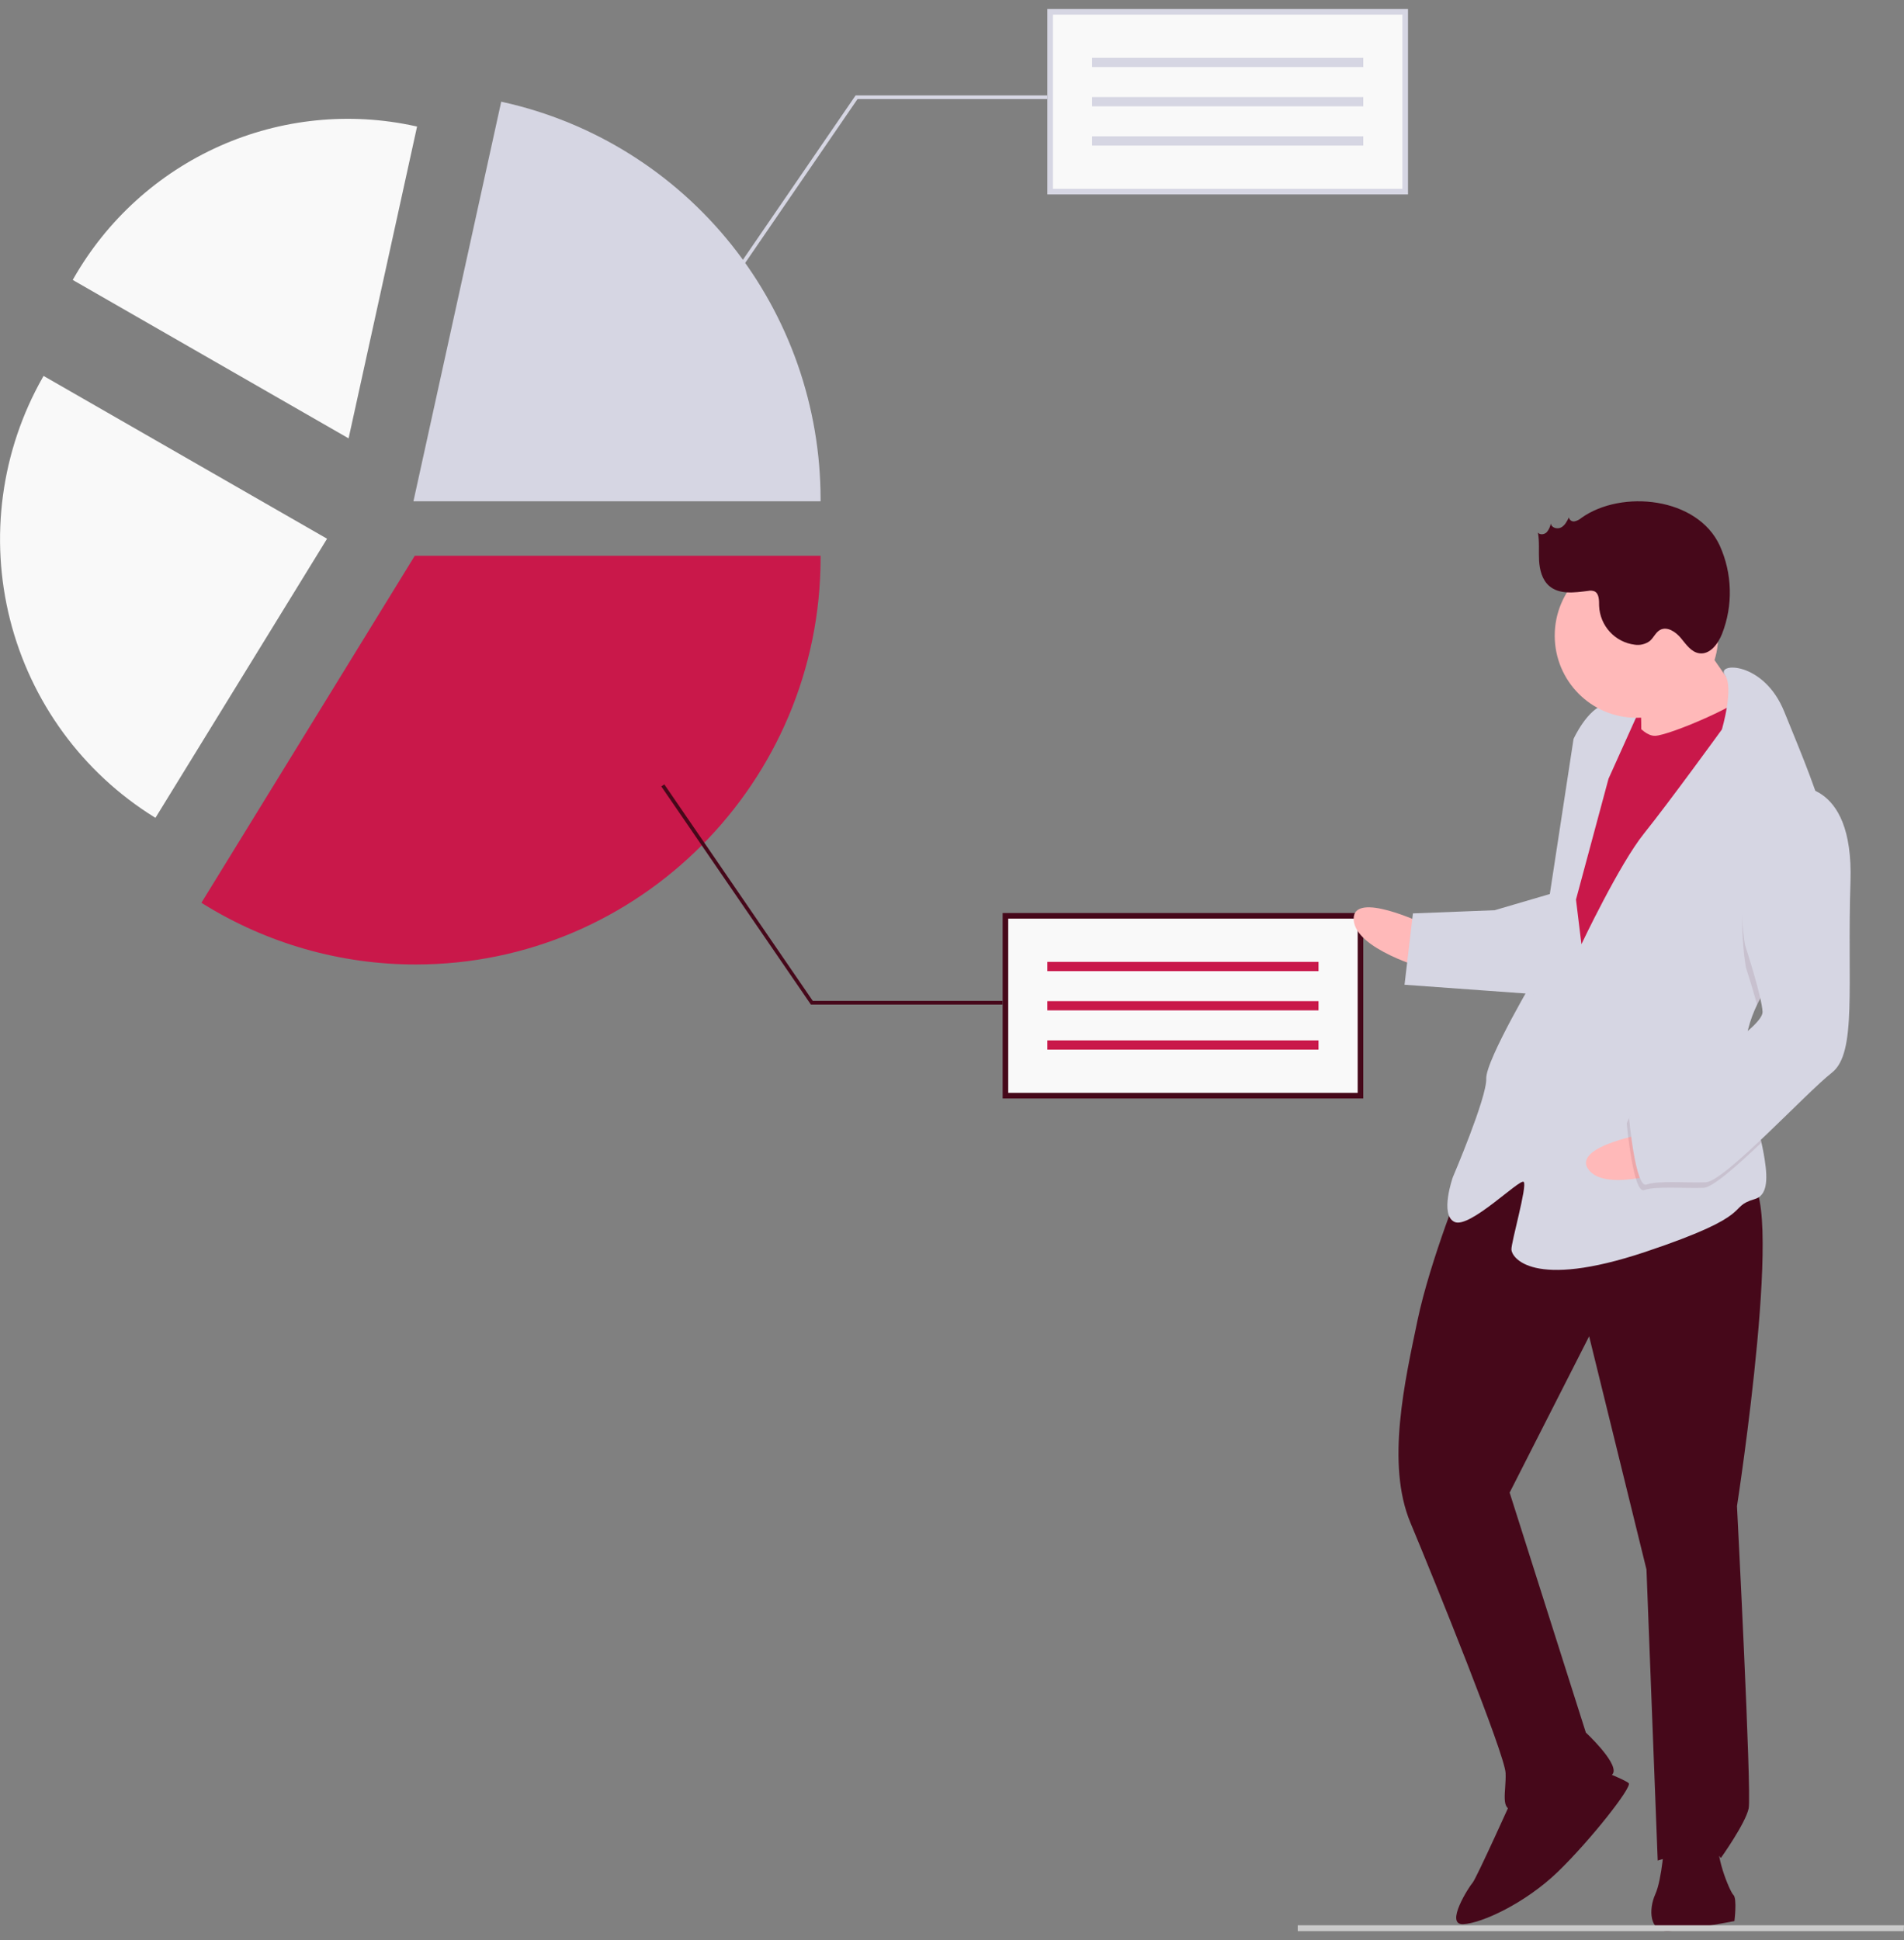 <svg width="106" height="108" viewBox="0 0 106 108" fill="none" xmlns="http://www.w3.org/2000/svg">
<rect x="0" y="0" width="106" height="108" fill="#808080" stroke="none"/>
<g clip-path="url(#clip0_426_18136)">
<path d="M75.74 50.982H55.974V60.991H75.74V50.982Z" fill="#F9F9F9"/>
<path d="M73.405 53.544H58.309V54.059H73.405V53.544Z" fill="#C9184A"/>
<path d="M73.405 55.73H58.309V56.244H73.405V55.73Z" fill="#C9184A"/>
<path d="M73.405 57.915H58.309V58.429H73.405V57.915Z" fill="#C9184A"/>
<path d="M75.896 61.148H55.819V50.825H75.896V61.148ZM56.13 60.835H75.585V51.138H56.13V60.835Z" fill="#46081A"/>
<path d="M23.149 53.689C18.965 53.693 14.862 52.523 11.303 50.311L11.213 50.254L11.269 50.163L23.091 30.939H45.684V31.046C45.684 43.531 35.575 53.689 23.149 53.689Z" fill="#C9184A"/>
<path d="M8.654 45.526L8.581 45.481C4.593 43.003 1.718 39.066 0.561 34.499C-0.595 29.933 0.058 25.093 2.383 21.001L2.426 20.927L18.208 29.989L8.654 45.526Z" fill="#F9F9F9"/>
<path d="M45.684 27.906H23.017L27.904 5.661L28.007 5.684C33.019 6.797 37.503 9.596 40.717 13.617C43.931 17.638 45.683 22.641 45.684 27.799V27.906Z" fill="#D6D6E3"/>
<path d="M19.407 24.402L4.049 15.583L4.09 15.511C5.952 12.242 8.804 9.657 12.23 8.131C15.656 6.605 19.478 6.218 23.138 7.027L23.219 7.045L19.407 24.402Z" fill="#F9F9F9"/>
<path d="M78.231 0.656H58.465V10.665H78.231V0.656Z" fill="#F9F9F9"/>
<path d="M75.896 3.219H60.8V3.733H75.896V3.219Z" fill="#D6D6E3"/>
<path d="M75.896 5.404H60.8V5.918H75.896V5.404Z" fill="#D6D6E3"/>
<path d="M75.896 7.589H60.8V8.104H75.896V7.589Z" fill="#D6D6E3"/>
<path d="M78.387 10.822H58.309V0.5H78.387V10.822ZM58.62 10.509H78.076V0.813H58.62V10.509Z" fill="#D6D6E3"/>
<path d="M55.818 55.919H45.143L45.113 55.875L36.817 43.778L36.984 43.663L45.249 55.716H55.818V55.919Z" fill="#46081A"/>
<path d="M58.309 5.312H47.634L47.603 5.356L39.308 17.453L39.475 17.569L47.74 5.515H58.309L58.309 5.312Z" fill="#D6D6E3"/>
<path d="M92.359 38.351L89.466 38.464L89.61 42.203L92.504 42.09L92.359 38.351Z" fill="#C9184A"/>
<path d="M79.305 51.445C79.305 51.445 75.298 49.521 75.362 51.183C75.426 52.845 79.401 53.938 79.401 53.938L79.305 51.445Z" fill="#FFB9B9"/>
<path d="M81.504 65.505C81.504 65.505 79.613 70.155 78.914 73.511C78.216 76.866 77.152 81.484 78.52 84.76C79.889 88.035 83.78 97.66 83.82 98.699C83.86 99.737 83.486 100.792 84.313 100.76C85.141 100.727 89.639 99.304 89.822 98.673C90.005 98.041 88.287 96.444 88.287 96.444L84.045 83.088L88.471 74.387L91.663 87.368L92.288 103.569C92.288 103.569 95.357 102.617 95.802 103.432C95.802 103.432 97.176 101.506 97.352 100.667C97.527 99.828 96.702 83.843 96.702 83.843C96.702 83.843 99.519 65.635 97.245 65.724C94.972 65.812 86.066 60.335 81.504 65.505Z" fill="#46081A"/>
<path d="M84.281 99.928C84.281 99.928 82.184 104.587 81.985 104.802C81.786 105.018 80.419 107.152 81.453 107.111C82.487 107.071 84.927 105.936 86.723 104.202C88.52 102.468 90.888 99.463 90.673 99.263C90.458 99.064 88.987 98.497 88.987 98.497L84.281 99.928Z" fill="#46081A"/>
<path d="M92.662 102.514C92.662 102.514 92.535 104.6 92.154 105.446C91.772 106.293 91.82 107.54 92.854 107.499C93.888 107.459 96.559 106.939 96.559 106.939C96.559 106.939 96.717 105.685 96.503 105.485C96.288 105.285 95.373 103.033 95.762 102.394C96.152 101.754 92.662 102.514 92.662 102.514Z" fill="#46081A"/>
<path d="M94.191 34.848C94.191 34.848 96.394 38.298 97.253 39.097C98.112 39.895 95.695 41.654 95.695 41.654L91.371 42.238C91.371 42.238 91.425 38.284 91.202 37.876C90.979 37.469 94.191 34.848 94.191 34.848Z" fill="#FFB9B9"/>
<path d="M90.431 39.363C90.431 39.363 91.322 40.992 92.149 40.96C92.976 40.928 97.253 39.096 97.435 38.466C97.618 37.836 98.852 42.987 98.852 42.987L88.387 61.493L85.835 59.72L87.072 48.855L88.087 42.99L90.431 39.363Z" fill="#C9184A"/>
<path d="M97.822 55.924C97.404 56.802 97.143 57.717 97.179 58.654C97.181 58.695 97.183 58.737 97.186 58.778C97.285 60.7 97.99 62.924 98.243 64.541C98.426 65.701 98.374 66.547 97.699 66.746C96.061 67.226 97.937 67.569 91.602 69.688C85.266 71.807 84.16 69.978 84.144 69.562C84.128 69.147 85.042 65.991 84.827 65.791C84.612 65.592 81.823 68.405 80.98 68.022C80.137 67.638 80.883 65.529 80.883 65.529C80.883 65.529 82.782 61.087 82.742 60.048C82.702 59.01 85.618 54.111 85.618 54.111L87.602 41.137C87.602 41.137 88.364 39.443 89.39 39.195C90.415 38.947 91.266 39.538 91.266 39.538L89.55 43.349L87.739 50.076L88.042 52.561C88.042 52.561 90.148 48.11 91.53 46.392C92.913 44.674 95.861 40.607 95.861 40.607C95.861 40.607 96.55 38.273 96.03 37.576C95.51 36.876 98.198 36.771 99.343 39.639C99.951 41.159 100.936 43.425 101.554 45.536C102.104 47.405 102.364 49.153 101.819 50.152C100.986 51.678 98.89 53.684 97.822 55.924Z" fill="#D6D6E3"/>
<path opacity="0.1" d="M101.82 50.152C100.986 51.678 98.89 53.684 97.821 55.925C97.542 54.914 97.202 53.869 97.202 53.869C97.202 53.869 95.896 46.847 99.759 45.032C100.399 44.97 101.039 45.15 101.555 45.536C102.105 47.406 102.365 49.153 101.82 50.152Z" fill="#46081A"/>
<path d="M86.484 49.709L83.208 50.669L78.661 50.846L78.193 54.817L85.666 55.358C85.666 55.358 87.533 50.085 86.484 49.709Z" fill="#D6D6E3"/>
<path d="M91.824 63.06C91.824 63.06 87.443 63.791 88.443 65.115C89.443 66.44 93.324 65.047 93.324 65.047L91.824 63.06Z" fill="#FFB9B9"/>
<path opacity="0.1" d="M97.009 57.839C97.108 59.762 97.813 61.985 98.066 63.602C96.67 64.929 95.343 66.1 94.842 66.12C93.809 66.16 92.147 66.017 91.535 66.249C90.923 66.48 90.564 62.542 90.564 62.542C90.564 62.542 90.929 61.28 92.559 60.592C93.659 60.128 95.767 58.866 97.009 57.839Z" fill="#46081A"/>
<path d="M99.711 43.785C99.711 43.785 103.209 43.233 103.02 49.065C102.831 54.897 103.389 58.62 101.982 59.715C100.575 60.809 96.005 65.772 94.972 65.812C93.938 65.853 92.276 65.709 91.664 65.941C91.052 66.173 90.693 62.235 90.693 62.235C90.693 62.235 91.058 60.972 92.688 60.285C94.317 59.597 98.157 57.159 98.125 56.328C98.093 55.498 97.154 52.622 97.154 52.622C97.154 52.622 95.848 45.6 99.711 43.785Z" fill="#D6D6E3"/>
<path d="M91.106 39.957C93.62 39.957 95.657 37.91 95.657 35.384C95.657 32.858 93.62 30.811 91.106 30.811C88.593 30.811 86.555 32.858 86.555 35.384C86.555 37.91 88.593 39.957 91.106 39.957Z" fill="#FFB9B9"/>
<path d="M88.042 28.829C87.932 28.924 87.801 28.991 87.659 29.022C87.588 29.035 87.515 29.019 87.456 28.978C87.397 28.936 87.356 28.873 87.343 28.802C87.239 29.019 87.121 29.25 86.909 29.362C86.696 29.473 86.367 29.38 86.337 29.141C86.306 29.322 86.226 29.491 86.106 29.631C85.974 29.757 85.735 29.789 85.62 29.647C85.713 30.158 85.655 30.684 85.684 31.202C85.714 31.72 85.851 32.271 86.242 32.612C86.811 33.11 87.666 32.988 88.415 32.893C88.528 32.869 88.645 32.875 88.755 32.912C89.035 33.032 89.023 33.424 89.026 33.729C89.049 34.267 89.261 34.778 89.623 35.173C89.986 35.568 90.476 35.822 91.007 35.888C91.304 35.934 91.607 35.86 91.85 35.681C92.062 35.5 92.171 35.206 92.414 35.069C92.81 34.848 93.291 35.171 93.58 35.521C93.87 35.871 94.155 36.302 94.604 36.366C95.197 36.45 95.649 35.843 95.871 35.283C96.177 34.499 96.324 33.662 96.302 32.82C96.281 31.978 96.092 31.148 95.747 30.381C94.507 27.668 90.275 27.239 88.042 28.829Z" fill="#46081A"/>
<path d="M105.985 107.5H72.248V107.174H106L105.985 107.5Z" fill="#CBCBCB"/>
</g>
<defs>
<clipPath id="clip0_426_18136">
<rect width="106" height="107" fill="white" transform="translate(0 0.5)"/>
</clipPath>
</defs>
</svg>
